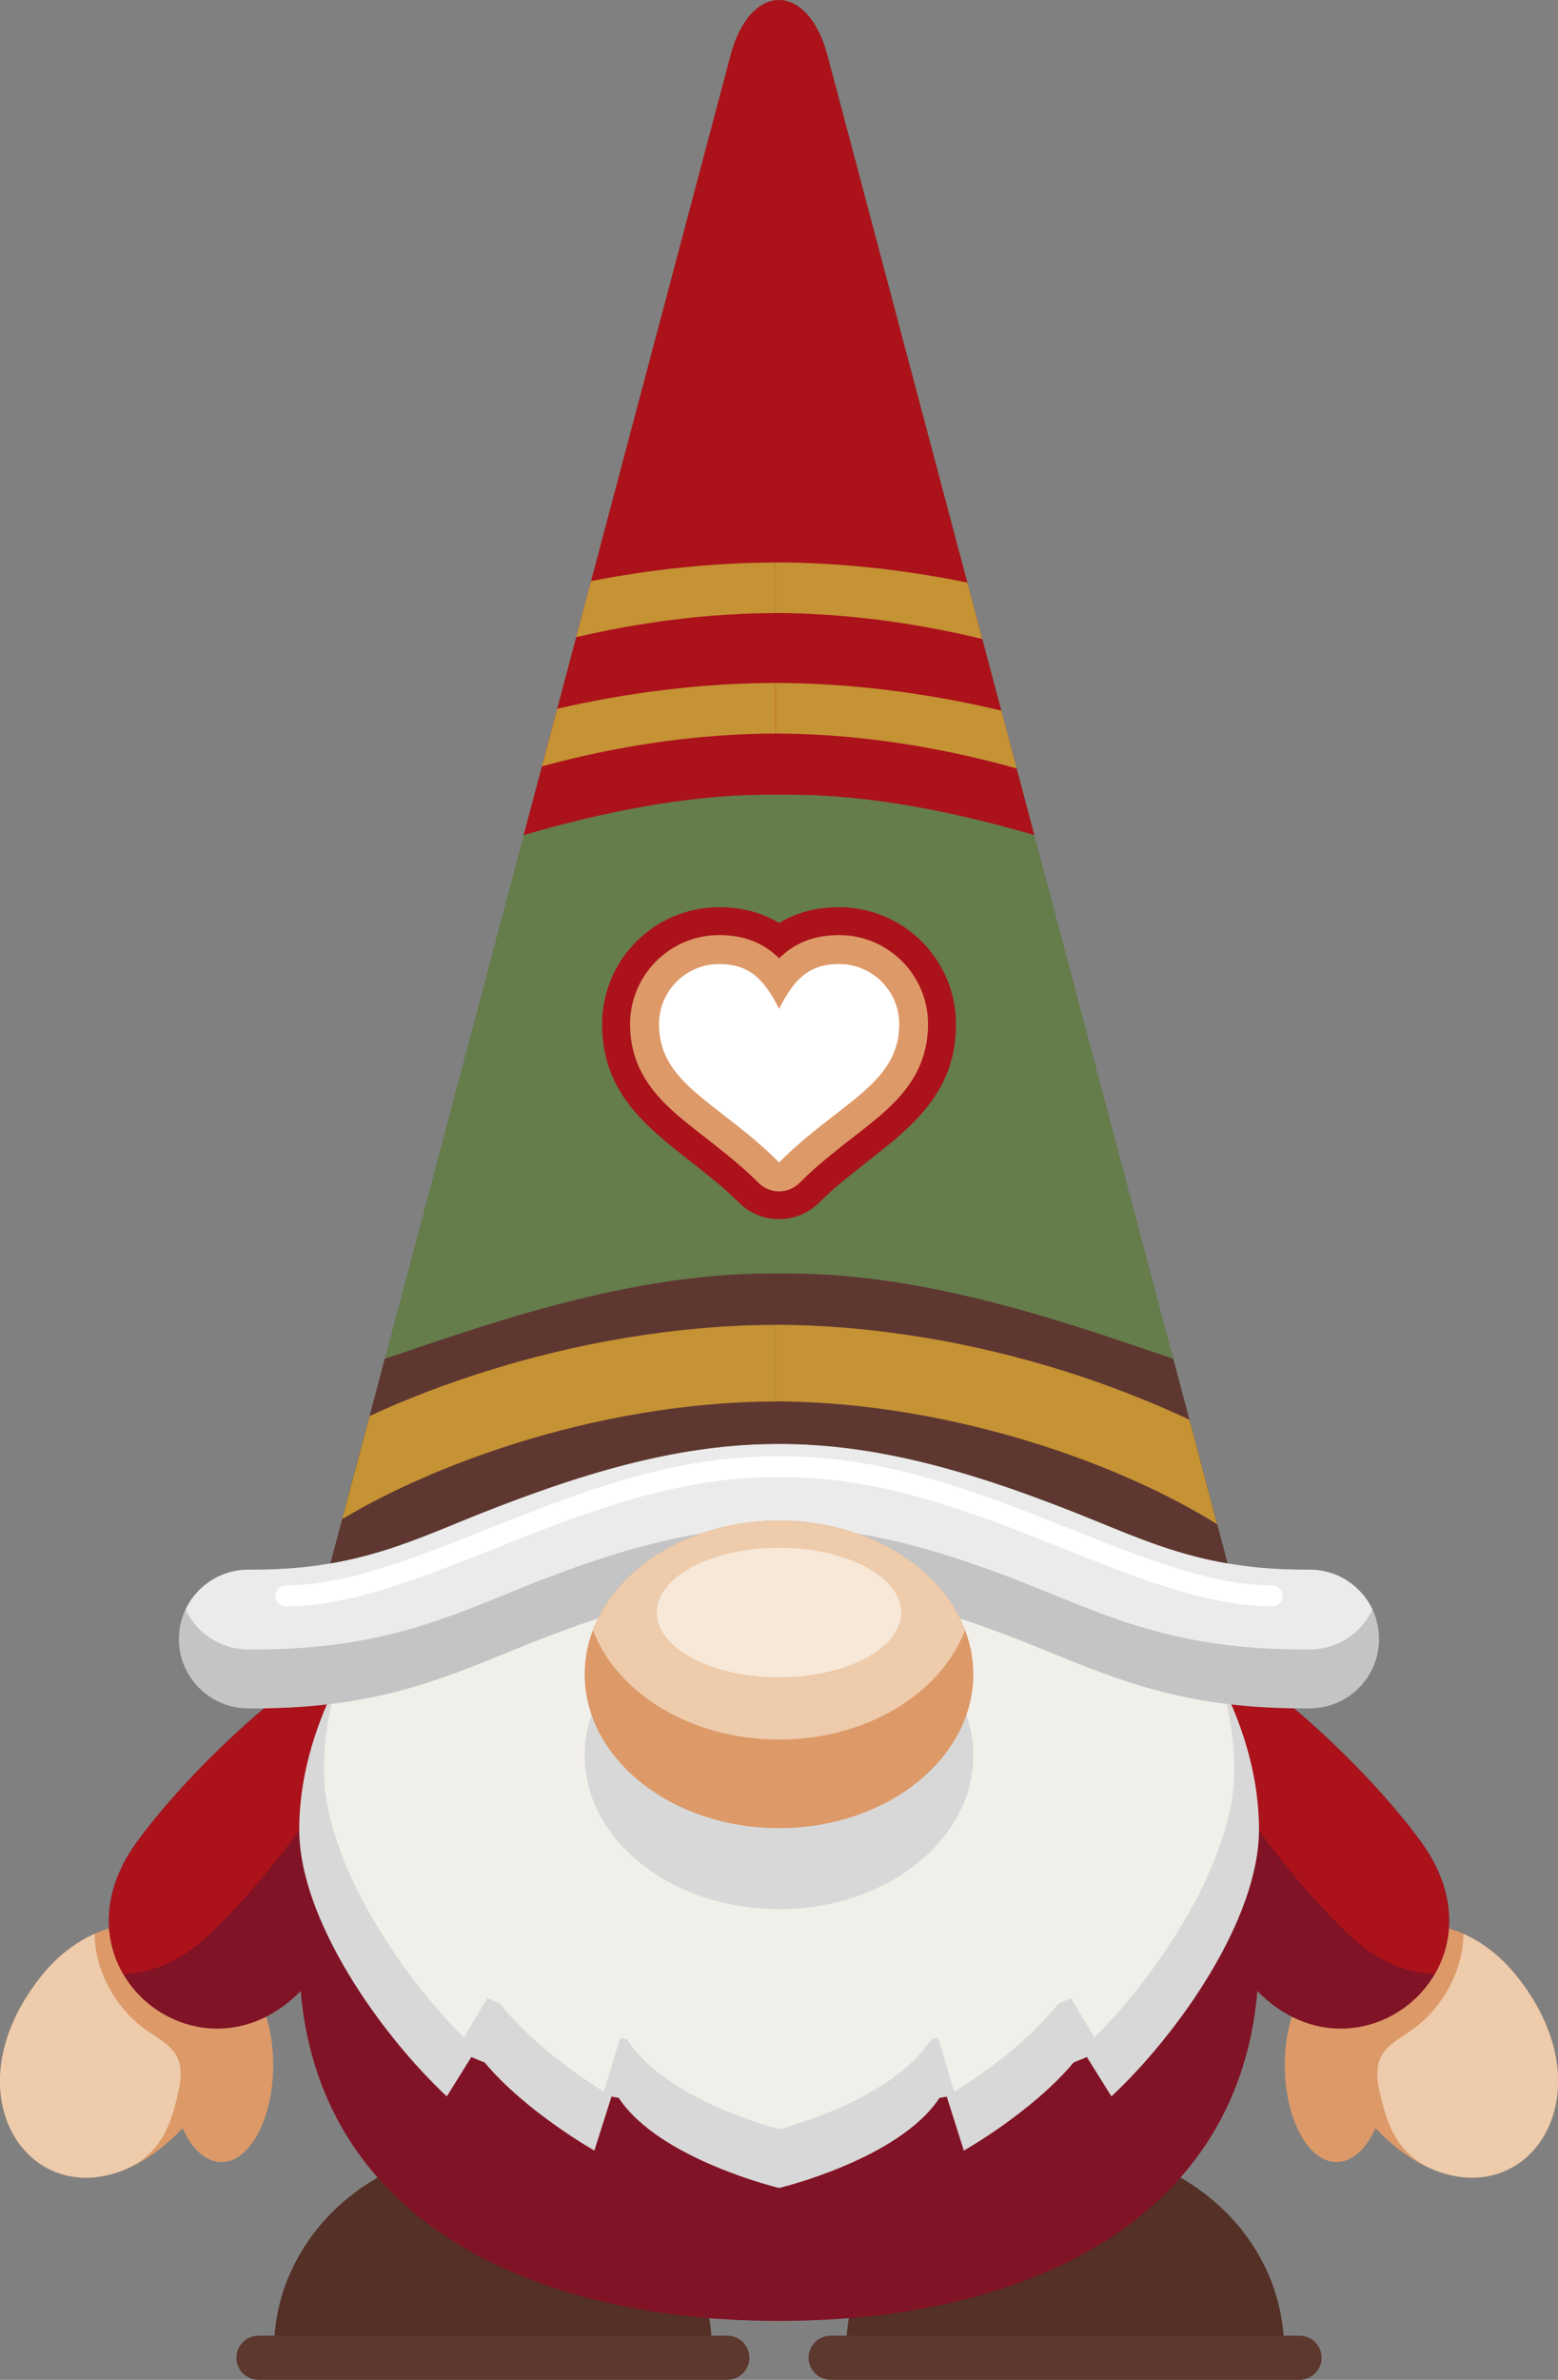 <?xml version="1.0" encoding="UTF-8"?>
<svg id="Layer_2" data-name="Layer 2" xmlns="http://www.w3.org/2000/svg" viewBox="0 0 138.4 211.24">
  <rect x="0" y="0" width="138.4" height="211.24" fill="#808080" stroke="none"/>
  <defs>
    <style>
      .cls-1 {
        fill: #5f3731;
      }

      .cls-1, .cls-2, .cls-3, .cls-4, .cls-5, .cls-6, .cls-7, .cls-8, .cls-9, .cls-10, .cls-11, .cls-12, .cls-13, .cls-14, .cls-15 {
        fill-rule: evenodd;
      }

      .cls-2 {
        fill: #5c382f;
      }

      .cls-3 {
        fill: #657c4b;
      }

      .cls-4 {
        fill: #fff;
      }

      .cls-5 {
        fill: #c59234;
      }

      .cls-6 {
        fill: #ebebeb;
      }

      .cls-7 {
        fill: #f1efe9;
      }

      .cls-8 {
        fill: #edcbab;
      }

      .cls-9 {
        fill: #f7e8d8;
      }

      .cls-10 {
        fill: #553026;
      }

      .cls-11 {
        fill: #ab121a;
      }

      .cls-12 {
        fill: #801325;
      }

      .cls-13 {
        fill: #d8d8d8;
      }

      .cls-14 {
        fill: #dd9968;
      }

      .cls-15 {
        fill: #c4c4c4;
      }
    </style>
  </defs>
  <g id="OBJECTS">
    <g>
      <g>
        <g>
          <g>
            <path class="cls-14" d="M114.13,183.35c.02,4.74,2.09,8.58,4.61,8.56,1.38,0,2.62-1.17,3.45-3,10.79,11.3,22.32-1.4,12.49-13.57-7.38-9.14-20.61-3.87-20.55,8Z"/>
            <path class="cls-8" d="M126.27,179.51c2.24-1.96,3.73-4.98,3.72-7.86,1.69.75,3.29,1.96,4.69,3.69,7.41,9.18,2.67,18.66-4.73,17.92-5.89-.77-6.77-4.92-7.39-7.56-.96-4.1,1.52-4.26,3.71-6.19Z"/>
          </g>
          <path class="cls-14" d="M24.27,183.35c-.02,4.74-2.09,8.58-4.61,8.56-1.38,0-2.62-1.17-3.44-3-10.79,11.3-22.32-1.4-12.5-13.57,7.38-9.14,20.61-3.87,20.55,8Z"/>
          <path class="cls-8" d="M12.13,179.51c-2.24-1.96-3.73-4.98-3.72-7.86-1.68.75-3.29,1.96-4.69,3.69-7.41,9.18-2.67,18.66,4.73,17.92,5.89-.77,6.77-4.92,7.39-7.56.96-4.1-1.52-4.26-3.72-6.19Z"/>
        </g>
        <g>
          <path class="cls-12" d="M100.6,145.16c4.39-3.22,19.06,9.35,25.61,18.29,8.7,11.88-7.2,23.53-15.9,11.64-6.54-8.93-14.1-26.71-9.71-29.93Z"/>
          <path class="cls-11" d="M104.34,144.98c6.22,1.88,16.63,11.33,21.86,18.47,3.17,4.33,3.07,8.63,1.25,11.77-2.44-.07-5.06-1.09-7.54-3.42-7.61-7.13-17.56-21.83-15.57-26.82Z"/>
          <path class="cls-12" d="M37.8,145.16c-4.39-3.22-19.07,9.35-25.61,18.29-8.7,11.88,7.2,23.53,15.9,11.64,6.54-8.93,14.1-26.71,9.71-29.93Z"/>
          <path class="cls-11" d="M34.06,144.98c-6.22,1.88-16.63,11.33-21.86,18.47-3.17,4.33-3.07,8.63-1.25,11.77,2.44-.07,5.06-1.09,7.54-3.42,7.61-7.13,17.56-21.83,15.57-26.82Z"/>
        </g>
      </g>
      <g>
        <g>
          <path class="cls-10" d="M43.79,190.59c-10.74,0-19.45,8.05-19.45,17.98h38.9c0-9.93-8.71-17.98-19.45-17.98Z"/>
          <path class="cls-2" d="M22.96,207.32h41.65c1.08,0,1.96.88,1.96,1.96h0c0,1.08-.88,1.96-1.96,1.96H22.96c-1.08,0-1.96-.88-1.96-1.96h0c0-1.08.88-1.96,1.96-1.96Z"/>
        </g>
        <g>
          <path class="cls-10" d="M94.62,190.59c-10.74,0-19.45,8.05-19.45,17.98h38.9c0-9.93-8.71-17.98-19.45-17.98Z"/>
          <path class="cls-2" d="M73.79,207.32h41.65c1.08,0,1.96.88,1.96,1.96h0c0,1.08-.88,1.96-1.96,1.96h-41.65c-1.08,0-1.96-.88-1.96-1.96h0c0-1.08.88-1.96,1.96-1.96Z"/>
        </g>
      </g>
      <path class="cls-12" d="M69.2,125.34c-23.54,0-42.62,25.98-42.62,48.25s19.08,32.42,42.62,32.42,42.63-10.14,42.63-32.42-19.08-48.25-42.63-48.25Z"/>
      <path class="cls-13" d="M69.2,125.34c-23.54,0-42.62,19.94-42.62,37.05,0,8,7.25,18.22,13.11,23.69l2.18-3.49c.39.17.78.33,1.18.48,3.68,4.4,9.75,7.82,9.75,7.82l1.52-4.79c.21.04.42.07.64.11,3.59,5.46,14.25,8,14.25,8,0,0,10.66-2.54,14.25-8,.21-.03.43-.07.64-.11l1.52,4.79s6.07-3.42,9.75-7.82c.4-.16.79-.32,1.18-.48l2.18,3.49c5.86-5.47,13.11-15.68,13.11-23.69,0-17.1-19.08-37.05-42.63-37.05Z"/>
      <path class="cls-7" d="M69.2,125.34c-17.64,0-32.77,11.19-39.25,24-.77,2.62-1.18,5.25-1.18,7.82,0,8,6.88,18.22,12.44,23.69l2.07-3.49c.37.17.74.33,1.12.48,3.49,4.4,9.25,7.83,9.25,7.83l1.44-4.79c.2.04.4.07.6.11,3.41,5.46,13.52,8,13.52,8,0,0,10.11-2.54,13.52-8,.2-.03.4-.07.6-.11l1.44,4.79s5.76-3.42,9.25-7.82c.38-.16.75-.32,1.12-.49l2.07,3.49c5.56-5.47,12.44-15.68,12.44-23.69,0-2.57-.41-5.2-1.18-7.82-6.48-12.81-21.62-24-39.25-24Z"/>
      <path class="cls-3" d="M110,142.34c1.02,3.85-19.87-8.11-40-8.06-.26,0-.53,0-.79,0-.26,0-.53,0-.79,0-20.13-.05-41.03,11.91-40,8.06L64.9,4.9c1.73-6.53,6.86-6.53,8.6,0l36.5,137.45Z"/>
      <path class="cls-11" d="M46.52,74.12L64.9,4.9c1.73-6.53,6.86-6.53,8.6,0l18.38,69.22c-6.59-1.91-14.29-3.6-21.89-3.58-.26,0-.53,0-.79,0-.26,0-.53,0-.79,0-7.59-.02-15.29,1.67-21.89,3.58Z"/>
      <g>
        <path class="cls-5" d="M48.14,68.03l1.36-5.12c6.08-1.4,12.74-2.28,19.38-2.29v4.49c-6.53.01-13.16.98-19.12,2.49-.55.14-1.09.28-1.62.43Z"/>
        <path class="cls-5" d="M88.95,63.07l1.37,5.15c-.76-.22-1.53-.42-2.31-.62-5.96-1.51-12.59-2.48-19.12-2.49v-4.49c6.89.01,13.81.96,20.07,2.46Z"/>
        <path class="cls-5" d="M51.18,56.56l1.32-4.98c5.23-1.02,10.81-1.64,16.37-1.65v4.49c-6.02.01-12.11.83-17.7,2.14Z"/>
        <path class="cls-5" d="M85.93,51.71l1.33,5.01c-5.77-1.4-12.11-2.29-18.38-2.31v-4.49c5.8.01,11.62.68,17.05,1.79Z"/>
      </g>
      <path class="cls-11" d="M69.2,81.94c1.47-.91,3.22-1.41,5.34-1.41,5.73,0,10.38,4.65,10.38,10.38,0,8.22-7.18,10.87-12.15,15.83-1.96,1.96-5.17,1.96-7.13,0-4.97-4.96-12.15-7.61-12.15-15.83,0-5.73,4.65-10.38,10.38-10.38,2.12,0,3.87.5,5.34,1.41Z"/>
      <path class="cls-14" d="M69.2,85.07c1.33-1.31,3.01-2.07,5.34-2.07,4.36,0,7.9,3.54,7.9,7.91,0,1.47-.31,2.87-.97,4.18-1.07,2.12-2.89,3.67-4.73,5.11-1.98,1.56-3.93,3-5.72,4.8-1,1-2.63,1-3.63,0-1.79-1.79-3.74-3.24-5.72-4.8-1.83-1.44-3.66-2.99-4.73-5.11-.67-1.31-.97-2.71-.97-4.18,0-4.36,3.54-7.91,7.91-7.91,2.33,0,4.01.76,5.34,2.07Z"/>
      <path class="cls-4" d="M69.2,89.57c1.33-2.67,2.67-4,5.34-4,2.95,0,5.34,2.39,5.34,5.34,0,5.34-5.34,6.93-10.67,12.27-5.34-5.34-10.67-6.93-10.67-12.27,0-2.95,2.39-5.34,5.34-5.34,2.67,0,4,1.33,5.34,4Z"/>
      <g>
        <path class="cls-15" d="M97.6,135.11c5.56,2.28,10.44,4.28,18.7,4.22,3.4-.03,6.18,2.71,6.2,6.11.03,3.4-2.71,6.17-6.11,6.2-10.75.09-16.7-2.35-23.48-5.13-18.64-7.65-28.79-7.65-47.43,0-6.78,2.78-12.73,5.22-23.48,5.13-3.4-.03-6.13-2.8-6.11-6.2.03-3.4,2.8-6.13,6.2-6.11,8.26.07,13.14-1.94,18.7-4.22,22.55-9.25,34.25-9.25,56.79,0Z"/>
        <path class="cls-6" d="M97.6,135.11c5.56,2.28,10.44,4.28,18.7,4.22,2.48-.02,4.63,1.43,5.62,3.54-.98,2.08-3.08,3.52-5.52,3.54-10.75.09-16.7-2.35-23.48-5.13-18.64-7.65-28.79-7.65-47.43,0-6.78,2.78-12.73,5.22-23.48,5.13-2.45-.02-4.55-1.46-5.52-3.54.99-2.11,3.14-3.56,5.62-3.54,8.26.07,13.14-1.94,18.7-4.22,22.55-9.25,34.25-9.25,56.79,0Z"/>
      </g>
      <g>
        <path class="cls-13" d="M69.2,142.16c9.53,0,17.26,6.11,17.26,13.65s-7.73,13.65-17.26,13.65-17.26-6.11-17.26-13.65,7.73-13.65,17.26-13.65Z"/>
        <path class="cls-14" d="M69.2,162.27c9.51,0,17.26-6.13,17.26-13.65s-7.75-13.65-17.26-13.65-17.26,6.13-17.26,13.65,7.75,13.65,17.26,13.65Z"/>
        <path class="cls-8" d="M69.2,134.97c7.81,0,14.4,4.1,16.53,9.72-2.13,5.62-8.73,9.72-16.53,9.72s-14.4-4.1-16.53-9.72c2.13-5.62,8.73-9.72,16.53-9.72Z"/>
        <path class="cls-9" d="M69.2,148.88c5.98,0,10.86-2.58,10.86-5.75s-4.88-5.75-10.86-5.75-10.86,2.58-10.86,5.75,4.88,5.75,10.86,5.75Z"/>
      </g>
      <path class="cls-1" d="M104.22,120.6c-7.45-2.45-21.01-7.6-34.23-7.56-.26,0-.53,0-.79,0-.26,0-.53,0-.79,0-13.22-.03-26.77,5.12-34.23,7.56l-4.83,18.17c4.32-.74,7.73-2.14,11.45-3.67.71-.29,1.42-.58,2.11-.85,2.08-.82,4.07-1.56,5.98-2.22,15.04-5.16,25.57-5.16,40.62,0,1.91.66,3.9,1.4,5.98,2.22.69.27,1.39.56,2.11.85,3.72,1.52,7.13,2.93,11.45,3.67l-4.83-18.17Z"/>
      <g>
        <path class="cls-5" d="M32.83,125.69c3.18-1.47,6.64-2.81,10.28-3.95,7.96-2.51,16.88-4.12,25.77-4.14v6.8c-7.94.02-15.99,1.48-23.24,3.77-5.8,1.83-11.04,4.16-15.24,6.67l2.43-9.15Z"/>
        <path class="cls-5" d="M108.13,135.3c-4.33-2.69-9.85-5.2-16.01-7.14-7.24-2.28-15.3-3.75-23.24-3.77v-6.8c8.89.02,17.81,1.63,25.77,4.14,3.92,1.24,7.63,2.7,11.01,4.29l2.46,9.27Z"/>
      </g>
      <path class="cls-4" d="M25.39,142.58c-.51,0-.93-.41-.93-.93s.41-.93.93-.93c5.35,0,11.35-2.39,17.83-4.97,7.97-3.17,16.64-6.62,25.98-6.47,9.33-.15,18.01,3.3,25.98,6.47,6.48,2.58,12.48,4.97,17.83,4.97.51,0,.93.41.93.93s-.41.93-.93.93c-5.68,0-11.85-2.45-18.51-5.11-7.81-3.11-16.31-6.49-25.28-6.34h-.03c-8.97-.15-17.47,3.23-25.28,6.34-6.66,2.65-12.83,5.11-18.51,5.11Z"/>
    </g>
  </g>
</svg>